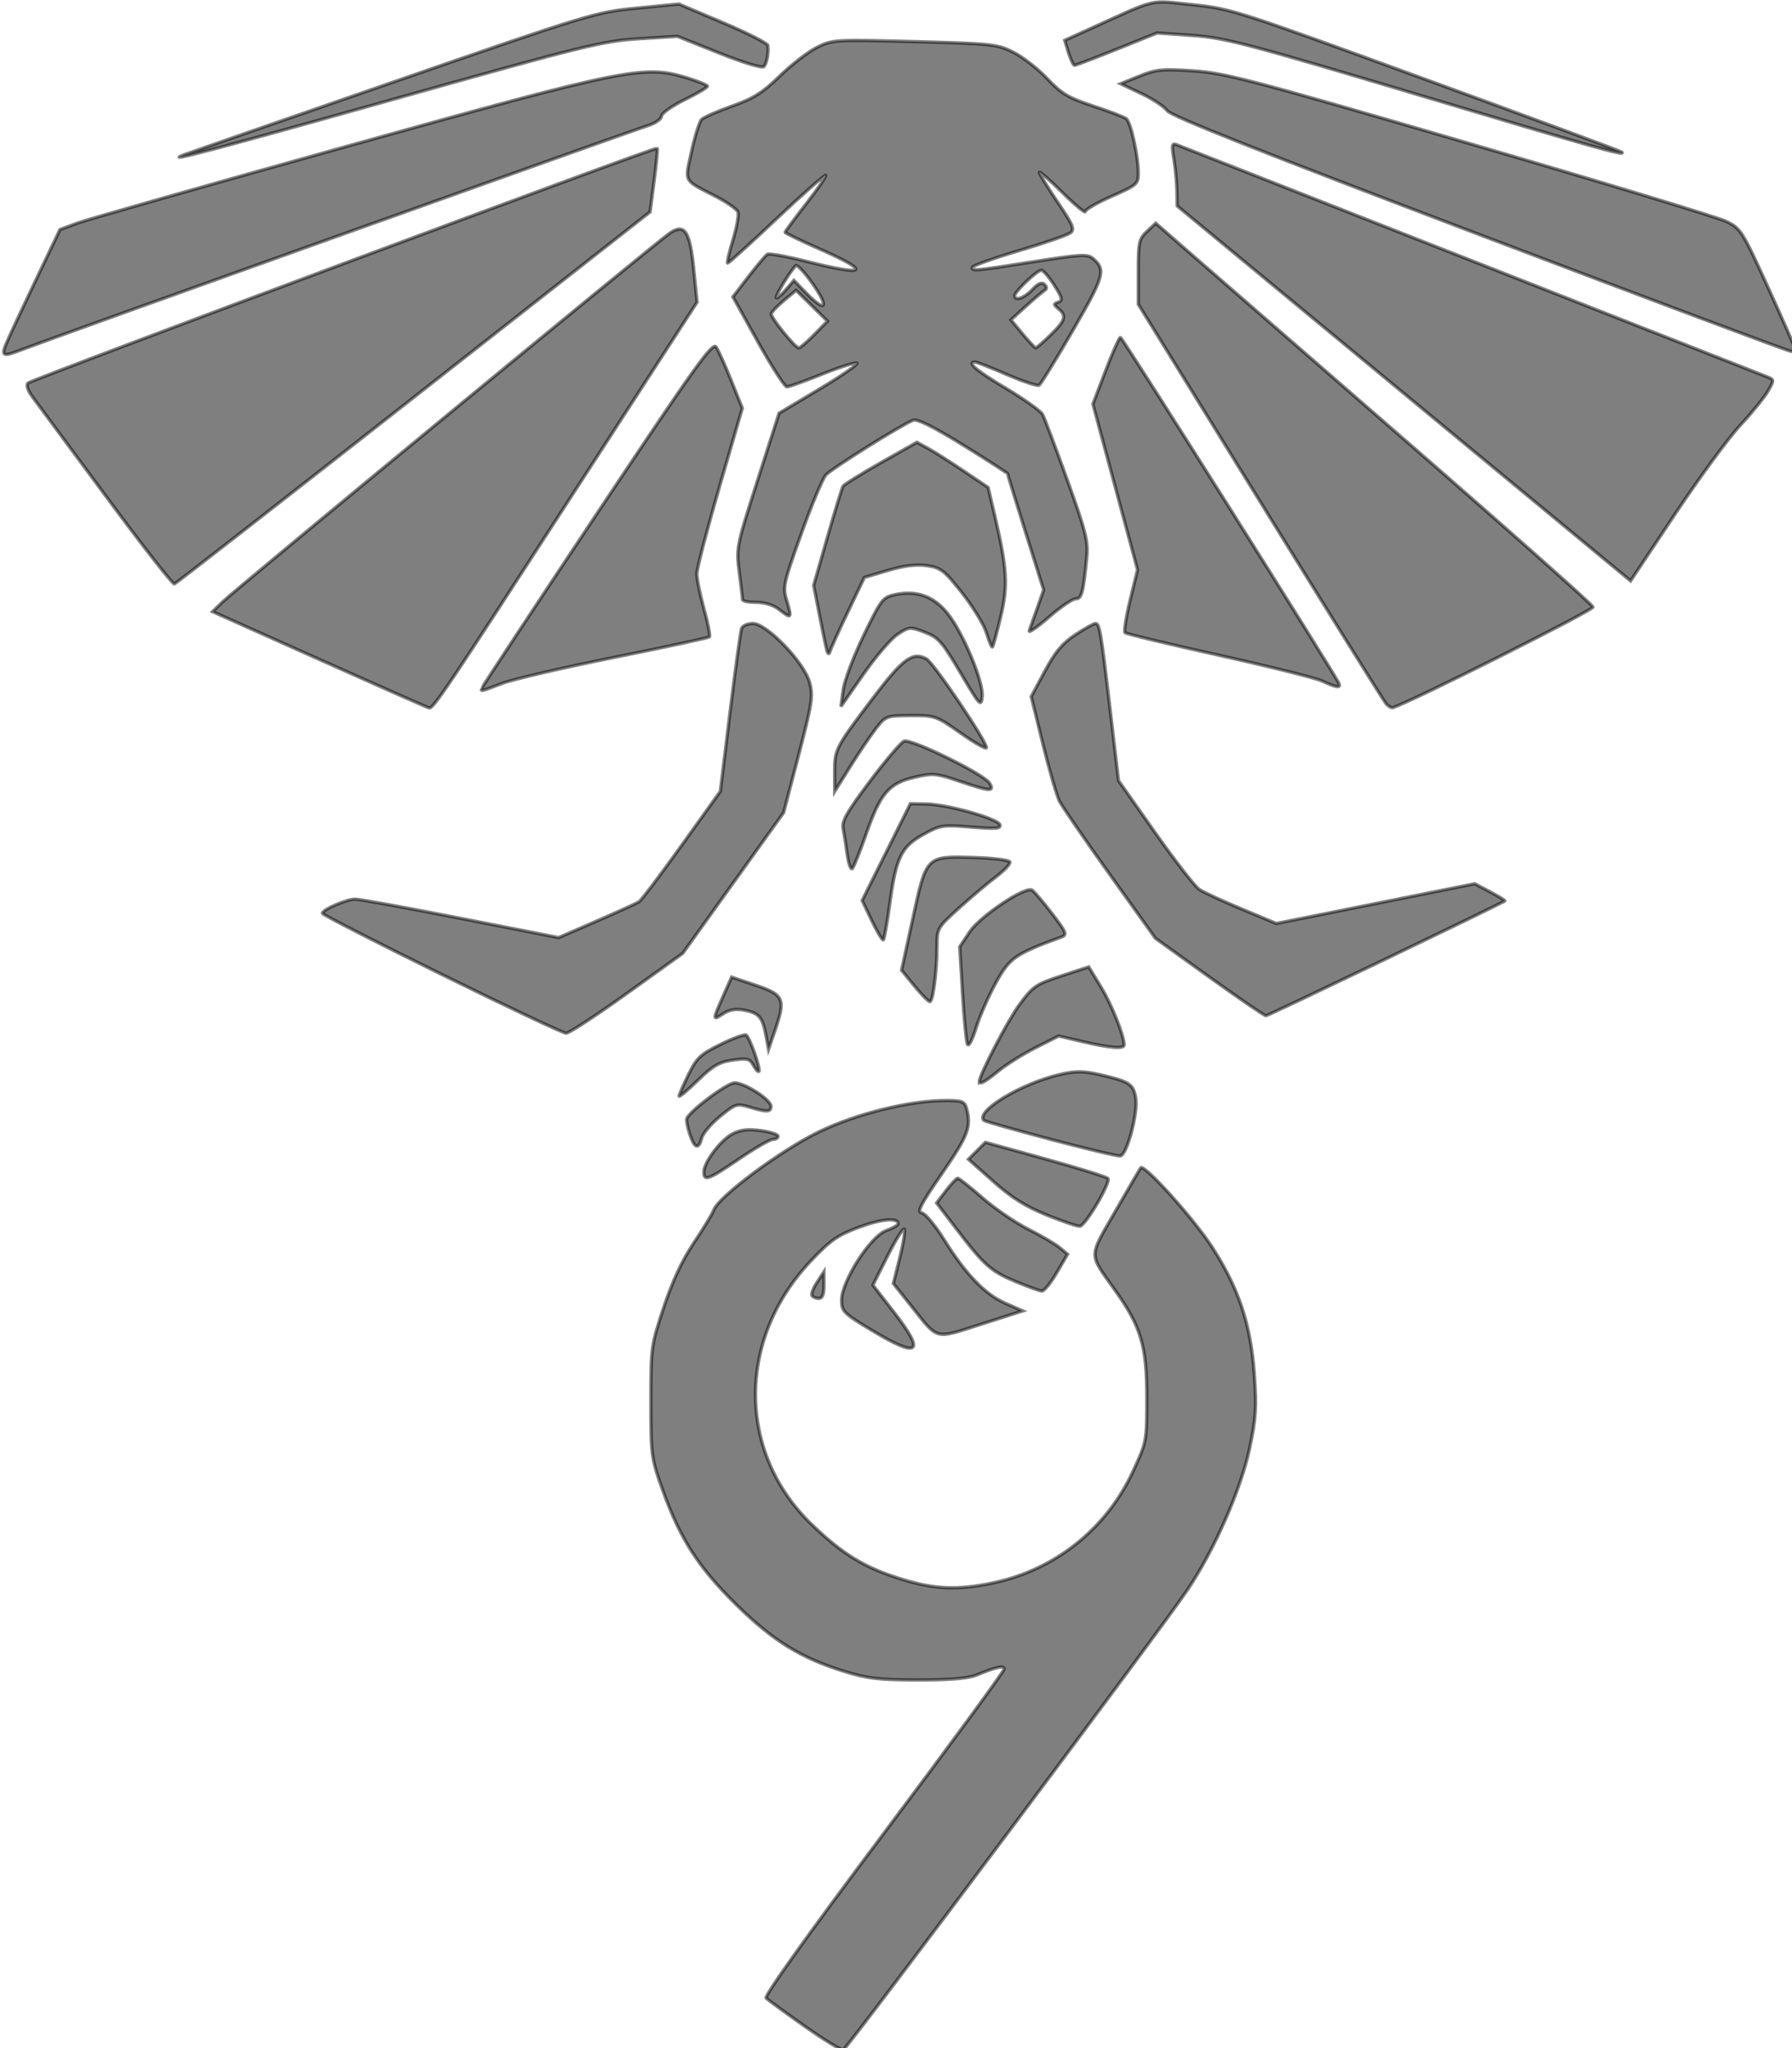 <?xml version="1.0" encoding="UTF-8" standalone="no"?>
<!-- Created with Inkscape (http://www.inkscape.org/) -->

<svg
   xmlns:dc="http://purl.org/dc/elements/1.1/"
   xmlns:cc="http://creativecommons.org/ns#"
   xmlns:rdf="http://www.w3.org/1999/02/22-rdf-syntax-ns#"
   xmlns:svg="http://www.w3.org/2000/svg"
   xmlns="http://www.w3.org/2000/svg"
   xmlns:sodipodi="http://sodipodi.sourceforge.net/DTD/sodipodi-0.dtd"
   xmlns:inkscape="http://www.inkscape.org/namespaces/inkscape"
   width="142.035mm"
   height="162.261mm"
   viewBox="0 0 142.035 162.261"
   version="1.1"
   id="svg233"
   sodipodi:docname="postgres9.0-alt-1.svg"
   inkscape:version="0.92.2 5c3e80d, 2017-08-06">
  <defs
     id="defs227" />
  <sodipodi:namedview
     id="base"
     pagecolor="#ffffff"
     bordercolor="#666666"
     borderopacity="1.0"
     inkscape:pageopacity="0.0"
     inkscape:pageshadow="2"
     inkscape:zoom="0.94662481"
     inkscape:cx="105.63705"
     inkscape:cy="249.26287"
     inkscape:document-units="mm"
     inkscape:current-layer="layer1"
     showgrid="false"
     fit-margin-top="0"
     fit-margin-left="0"
     fit-margin-right="0"
     fit-margin-bottom="0"
     inkscape:window-width="1914"
     inkscape:window-height="1021"
     inkscape:window-x="0"
     inkscape:window-y="28"
     inkscape:window-maximized="0" />
  <g
     inkscape:label="Layer 1"
     inkscape:groupmode="layer"
     id="layer1"
     transform="translate(-104.571,-16.098)">
    <path
       style="opacity:0.5;fill:#000000;fill-opacity:1;fill-rule:nonzero;stroke:#000000;stroke-width:1;stroke-opacity:1"
       d="m 426.494,209.26 c -10.639,-14.403 -20.518,-27.755 -21.955,-29.67 -1.678,-2.238 -2.247,-3.846 -1.592,-4.502 1.064,-1.064 187.641,-70.664 188.176,-70.196 0.168,0.147 -0.243,4.487 -0.914,9.645 l -1.22,9.378 -70.698,55.46 c -38.884,30.503 -71.093,55.598 -71.576,55.767 -0.483,0.169 -9.582,-11.478 -20.221,-25.881 z"
       id="path274"
       inkscape:connector-curvature="0"
       transform="matrix(0.265,0,0,0.265,0.014,0.049)" />
    <path
       style="opacity:0.5;fill:#000000;fill-opacity:1;fill-rule:nonzero;stroke:#000000;stroke-width:1;stroke-opacity:1"
       d="m 396.902,162.208 c 1.082,-2.469 5.034,-10.907 8.782,-18.751 l 6.814,-14.261 5.177,-1.916 c 2.848,-1.054 39.05,-11.365 80.451,-22.913 83.904,-23.404 88.994,-24.434 101.731,-20.577 3.453,1.046 6.278,2.199 6.278,2.563 0,0.364 -3.09,2.186 -6.867,4.048 -3.777,1.862 -6.867,4.067 -6.867,4.899 0,0.832 -1.783,2.088 -3.961,2.79 -6.968,2.248 -179.405,63.914 -187.53,67.063 -5.826,2.259 -6.178,2.001 -4.01,-2.946 z"
       id="path276"
       inkscape:connector-curvature="0"
       transform="matrix(0.265,0,0,0.265,0.014,0.049)" />
    <path
       style="opacity:0.5;fill:#000000;fill-opacity:1;fill-rule:nonzero;stroke:#000000;stroke-width:1;stroke-opacity:1"
       d="m 449.791,106.768 c 0.872,-0.333 28.817,-10.039 62.101,-21.57 59.251,-20.527 60.78,-20.991 73.112,-22.198 l 12.596,-1.233 13.247,5.612 c 7.286,3.086 13.302,6.136 13.369,6.776 0.247,2.367 -0.33,5.417 -1.197,6.321 -0.509,0.53 -6.26,-1.217 -13.366,-4.06 l -12.473,-4.992 -11.632,0.73 c -10.734,0.673 -16.388,2.068 -73.231,18.057 -52.615,14.8 -69.958,19.393 -62.526,16.556 z"
       id="path278"
       inkscape:connector-curvature="0"
       transform="matrix(0.265,0,0,0.265,0.014,0.049)" />
    <path
       style="opacity:0.5;fill:#000000;fill-opacity:1;fill-rule:nonzero;stroke:#000000;stroke-width:1;stroke-opacity:1"
       d="m 702.416,249.088 c 0.314,-0.867 1.409,-3.954 2.432,-6.859 l 1.86,-5.282 -5.39,-17.208 c -2.964,-9.464 -5.39,-17.355 -5.39,-17.535 0,-0.18 -5.949,-4.012 -13.221,-8.517 -8.823,-5.465 -13.818,-7.96 -15.016,-7.5 -3.397,1.304 -24.385,14.458 -26.112,16.366 -0.951,1.05 -4.267,8.974 -7.369,17.608 -5.438,15.133 -5.592,15.86 -4.285,20.203 1.542,5.124 1.347,5.32 -2.374,2.393 -1.634,-1.285 -4.286,-2.113 -6.769,-2.113 -2.246,0 -4.099,-0.357 -4.118,-0.792 -0.019,-0.436 -0.464,-4.12 -0.99,-8.187 -0.941,-7.287 -0.862,-7.687 5.472,-27.479 l 6.427,-20.084 12.226,-7.305 c 6.724,-4.017 11.696,-7.481 11.048,-7.697 -0.648,-0.216 -5.361,1.294 -10.473,3.356 -5.113,2.062 -9.825,3.748 -10.472,3.748 -0.647,0 -4.542,-6.048 -8.655,-13.439 l -7.479,-13.439 4.661,-6.058 c 2.564,-3.332 5.102,-6.33 5.641,-6.663 0.539,-0.333 5.723,0.597 11.521,2.067 18.247,4.625 19.866,3.291 4.33,-3.567 -5.8,-2.56 -10.545,-4.849 -10.545,-5.087 0,-0.238 2.833,-4.065 6.295,-8.505 3.462,-4.44 6.092,-8.276 5.843,-8.524 -0.248,-0.248 -6.822,5.555 -14.607,12.896 -7.786,7.341 -14.4,13.348 -14.699,13.348 -0.299,0 0.401,-3.094 1.555,-6.876 1.154,-3.782 1.834,-7.567 1.51,-8.411 -0.324,-0.844 -3.344,-2.96 -6.712,-4.701 -9.778,-5.055 -9.208,-3.988 -7.161,-13.414 0.995,-4.579 2.348,-8.872 3.008,-9.54 0.66,-0.668 4.765,-2.476 9.122,-4.018 6.402,-2.265 9.139,-3.989 14.261,-8.979 3.486,-3.396 8.477,-7.245 11.092,-8.553 4.646,-2.324 5.307,-2.363 29.263,-1.735 23.228,0.609 24.774,0.778 29.579,3.22 2.788,1.417 7.321,4.961 10.073,7.875 4.25,4.5 6.318,5.731 13.733,8.172 4.801,1.58 9.259,3.29 9.906,3.799 1.345,1.058 3.577,11.213 3.577,16.277 0,3.217 -0.426,3.587 -7.923,6.881 -4.358,1.915 -7.923,3.976 -7.923,4.581 0,0.604 -3.09,-1.963 -6.867,-5.706 -3.777,-3.743 -6.867,-6.441 -6.867,-5.996 0,0.445 2.443,4.43 5.429,8.855 4.741,7.026 5.219,8.2 3.769,9.26 -0.913,0.668 -7.872,3.066 -15.465,5.33 -7.593,2.264 -13.805,4.493 -13.805,4.954 0,1.15 0.541,1.1 18.487,-1.711 14.192,-2.223 16.036,-2.316 17.667,-0.884 3.848,3.376 3.336,5.187 -6.063,21.418 -5.036,8.697 -9.581,16.076 -10.1,16.396 -0.519,0.321 -4.838,-1.104 -9.597,-3.166 -4.759,-2.062 -9.045,-3.75 -9.523,-3.75 -2.695,0 0.251,2.522 9.149,7.831 5.511,3.288 10.465,6.813 11.011,7.832 0.545,1.019 3.857,9.807 7.359,19.528 5.568,15.458 6.3,18.368 5.835,23.198 -1.018,10.568 -1.502,12.389 -3.29,12.389 -0.945,0 -4.584,2.492 -8.086,5.538 -3.502,3.046 -6.11,4.829 -5.796,3.961 z m -64.275,-88.509 3.912,-4.006 -4.691,-4.604 -4.691,-4.604 -3.684,3.064 c -2.026,1.685 -3.718,3.49 -3.76,4.011 -0.095,1.181 7.178,10.144 8.231,10.144 0.424,0 2.531,-1.803 4.683,-4.006 z m 70.684,0.094 c 4.418,-4.314 4.832,-5.708 2.319,-7.793 -1.518,-1.26 -1.522,-1.458 -0.04,-1.978 1.39,-0.488 1.2,-1.277 -1.218,-5.06 -1.576,-2.465 -3.318,-4.485 -3.871,-4.49 -1.231,-0.009 -7.973,6.413 -7.973,7.594 0,1.744 2.885,0.76 5.295,-1.806 1.749,-1.862 2.827,-2.322 3.609,-1.541 0.782,0.782 0.763,1.338 -0.062,1.863 -0.647,0.412 -3.155,2.544 -5.572,4.739 l -4.396,3.991 3.468,4.177 c 1.908,2.298 3.686,4.186 3.952,4.196 0.266,0.011 2.286,-1.741 4.49,-3.893 z m -71.107,-15.137 c -2.459,-3.505 -4.799,-6.001 -5.201,-5.546 -1.984,2.242 -6.199,9.212 -5.807,9.604 0.245,0.245 1.54,-0.825 2.877,-2.378 l 2.431,-2.824 3.64,3.758 c 5.859,6.048 7.064,4.519 2.06,-2.614 z"
       id="path280"
       inkscape:connector-curvature="0"
       transform="matrix(0.265,0,0,0.265,0.014,0.049)" />
    <path
       style="opacity:0.5;fill:#000000;fill-opacity:1;fill-rule:nonzero;stroke:#000000;stroke-width:1;stroke-opacity:1"
       d="m 490.146,257.753 -32.008,-14.323 2.957,-2.874 c 4.051,-3.938 130.34,-108.037 133.879,-110.355 4.417,-2.894 5.931,-0.531 7.096,11.076 l 0.967,9.644 -37.119,57.275 c -38.137,58.846 -41.759,64.234 -43.026,64.011 -0.406,-0.072 -15.142,-6.575 -32.746,-14.453 z"
       id="path282"
       inkscape:connector-curvature="0"
       transform="matrix(0.265,0,0,0.265,0.014,0.049)" />
    <path
       style="opacity:0.5;fill:#000000;fill-opacity:1;fill-rule:nonzero;stroke:#000000;stroke-width:1;stroke-opacity:1"
       d="m 538.527,266.524 c 0,-0.291 15.526,-23.82 34.501,-52.285 29.629,-44.446 34.675,-51.495 35.729,-49.912 0.675,1.013 2.71,5.537 4.521,10.052 l 3.294,8.209 -6.803,23.415 c -3.742,12.878 -6.803,24.643 -6.803,26.145 0,1.501 0.969,6.228 2.154,10.502 1.185,4.275 1.912,8.014 1.616,8.31 -0.296,0.296 -13.03,3.044 -28.299,6.107 -15.269,3.063 -30.376,6.563 -33.572,7.778 -6.446,2.45 -6.338,2.422 -6.338,1.68 z"
       id="path284"
       inkscape:connector-curvature="0"
       transform="matrix(0.265,0,0,0.265,0.014,0.049)" />
    <path
       style="opacity:0.5;fill:#000000;fill-opacity:1;fill-rule:nonzero;stroke:#000000;stroke-width:1;stroke-opacity:1"
       d="m 641.698,254.377 c -0.339,-1.453 -1.328,-6.278 -2.198,-10.723 l -1.582,-8.082 4.095,-14.328 c 2.252,-7.88 4.366,-14.768 4.699,-15.305 0.332,-0.538 5.436,-3.713 11.341,-7.057 l 10.737,-6.08 3.27,1.782 c 1.798,0.98 6.593,4.02 10.655,6.755 l 7.385,4.972 1.863,7.923 c 3.826,16.267 4.138,21.333 1.893,30.732 -1.131,4.736 -2.24,8.794 -2.463,9.018 -0.224,0.224 -1.012,-1.615 -1.753,-4.086 -0.74,-2.471 -4.025,-7.884 -7.3,-12.029 -5.403,-6.839 -6.383,-7.597 -10.593,-8.191 -3.191,-0.45 -6.827,-0.003 -11.65,1.433 l -7.011,2.088 -4.939,10.325 c -2.716,5.679 -5.14,11.038 -5.386,11.909 -0.287,1.016 -0.668,0.638 -1.063,-1.056 z"
       id="path286"
       inkscape:connector-curvature="0"
       transform="matrix(0.265,0,0,0.265,0.014,0.049)" />
    <path
       style="opacity:0.5;fill:#000000;fill-opacity:1;fill-rule:nonzero;stroke:#000000;stroke-width:1;stroke-opacity:1"
       d="m 681.858,261.765 c -5.507,-9.35 -6.622,-10.619 -10.699,-12.176 -4.41,-1.684 -4.662,-1.665 -8.113,0.604 -1.959,1.288 -6.581,6.678 -10.272,11.979 l -6.709,9.637 0.711,-5.089 c 0.391,-2.799 3.172,-10.15 6.181,-16.336 5.277,-10.849 5.615,-11.277 9.552,-12.086 6.256,-1.285 11.369,0.582 15.429,5.634 4.682,5.826 10.79,20.441 10.384,24.847 -0.298,3.232 -0.663,2.836 -6.463,-7.013 z"
       id="path288"
       inkscape:connector-curvature="0"
       transform="matrix(0.265,0,0,0.265,0.014,0.049)" />
    <path
       style="opacity:0.5;fill:#000000;fill-opacity:1;fill-rule:nonzero;stroke:#000000;stroke-width:1;stroke-opacity:1"
       d="m 644.193,291.546 c -0.034,-6.913 0.243,-7.454 11.276,-22.02 9.152,-12.084 12.011,-14.2 16.171,-11.974 2.104,1.126 17.95,24.546 17.95,26.53 0,0.592 -3.42,-1.334 -7.599,-4.278 -7.427,-5.233 -7.768,-5.353 -15.053,-5.305 -7.33,0.048 -7.504,0.114 -10.461,3.961 -1.654,2.152 -5.088,7.24 -7.631,11.307 l -4.625,7.395 z"
       id="path290"
       inkscape:connector-curvature="0"
       transform="matrix(0.265,0,0,0.265,0.014,0.049)" />
    <path
       style="opacity:0.5;fill:#000000;fill-opacity:1;fill-rule:nonzero;stroke:#000000;stroke-width:1;stroke-opacity:1"
       d="m 647.955,315.991 c -0.385,-2.803 -0.936,-6.309 -1.225,-7.789 -0.419,-2.146 1.211,-4.999 8.03,-14.056 4.706,-6.25 9.296,-11.648 10.201,-11.995 2.095,-0.804 23.883,9.877 25.531,12.515 1.67,2.675 0.224,2.584 -9.036,-0.565 -6.906,-2.349 -7.876,-2.433 -13.351,-1.161 -7.662,1.781 -10.233,4.785 -14.462,16.899 -1.826,5.229 -3.695,9.9 -4.154,10.379 -0.459,0.479 -1.15,-1.422 -1.535,-4.226 z"
       id="path292"
       inkscape:connector-curvature="0"
       transform="matrix(0.265,0,0,0.265,0.014,0.049)" />
    <path
       style="opacity:0.5;fill:#000000;fill-opacity:1;fill-rule:nonzero;stroke:#000000;stroke-width:1;stroke-opacity:1"
       d="m 655.349,335.911 -2.926,-6.122 7.209,-14.465 7.209,-14.465 4.772,0.08 c 6.258,0.105 21.396,4.368 22.006,6.197 0.389,1.167 -1.193,1.296 -8.556,0.698 -8.596,-0.697 -9.29,-0.59 -14.352,2.22 -6.588,3.658 -8.147,6.87 -10.028,20.663 -0.774,5.673 -1.632,10.54 -1.908,10.816 -0.276,0.276 -1.818,-2.254 -3.427,-5.621 z"
       id="path294"
       inkscape:connector-curvature="0"
       transform="matrix(0.265,0,0,0.265,0.014,0.049)" />
    <path
       style="opacity:0.5;fill:#000000;fill-opacity:1;fill-rule:nonzero;stroke:#000000;stroke-width:1;stroke-opacity:1"
       d="m 668.05,355.335 -3.836,-4.681 3.281,-15.126 c 4.165,-19.201 3.965,-18.997 18.208,-18.594 5.872,0.166 10.722,0.769 10.896,1.356 0.173,0.581 -1.69,2.566 -4.14,4.412 -2.45,1.845 -7.425,6.045 -11.057,9.332 -6.471,5.858 -6.603,6.085 -6.612,11.434 -0.013,7.487 -1.175,16.549 -2.123,16.549 -0.43,0 -2.508,-2.107 -4.618,-4.681 z"
       id="path296"
       inkscape:connector-curvature="0"
       transform="matrix(0.265,0,0,0.265,0.014,0.049)" />
    <path
       style="opacity:0.5;fill:#000000;fill-opacity:1;fill-rule:nonzero;stroke:#000000;stroke-width:1;stroke-opacity:1"
       d="m 683.879,372.693 c -0.342,-0.872 -0.994,-7.764 -1.448,-15.318 l -0.825,-13.733 2.966,-4.461 c 3.125,-4.7 16.647,-13.741 18.676,-12.487 0.593,0.366 3.259,3.501 5.925,6.966 4.274,5.554 4.621,6.383 2.931,7.007 -14.024,5.176 -15.518,6.213 -19.635,13.633 -2.192,3.951 -4.882,10.063 -5.977,13.581 -1.196,3.842 -2.24,5.764 -2.614,4.812 z"
       id="path298"
       inkscape:connector-curvature="0"
       transform="matrix(0.265,0,0,0.265,0.014,0.049)" />
    <path
       style="opacity:0.5;fill:#000000;fill-opacity:1;fill-rule:nonzero;stroke:#000000;stroke-width:1;stroke-opacity:1"
       d="m 687.477,383.916 c 0,-1.945 8.477,-18.218 11.941,-22.924 4.089,-5.554 4.968,-6.159 12.586,-8.656 l 8.19,-2.685 3.738,6.154 c 3.162,5.205 6.805,14.333 6.846,17.151 0.018,1.267 -4.182,0.95 -12.161,-0.915 l -7.418,-1.735 -6.843,3.453 c -3.763,1.899 -8.793,5.05 -11.177,7.003 -3.958,3.242 -5.701,4.206 -5.701,3.154 z"
       id="path300"
       inkscape:connector-curvature="0"
       transform="matrix(0.265,0,0,0.265,0.014,0.049)" />
    <path
       style="opacity:0.5;fill:#000000;fill-opacity:1;fill-rule:nonzero;stroke:#000000;stroke-width:1;stroke-opacity:1"
       d="m 708.747,401.19 c -10.671,-2.832 -19.627,-5.375 -19.904,-5.652 -2.711,-2.711 11.371,-11.171 22.925,-13.773 4.66,-1.049 6.919,-1.018 12.042,0.165 8.542,1.973 9.765,2.783 10.434,6.906 0.73,4.5 -2.621,17.067 -4.618,17.318 -0.813,0.102 -10.208,-2.132 -20.879,-4.964 z"
       id="path302"
       inkscape:connector-curvature="0"
       transform="matrix(0.265,0,0,0.265,0.014,0.049)" />
    <path
       style="opacity:0.5;fill:#000000;fill-opacity:1;fill-rule:nonzero;stroke:#000000;stroke-width:1;stroke-opacity:1"
       d="m 707.812,423.898 c -6.504,-2.619 -10.604,-5.187 -16.156,-10.121 l -7.44,-6.612 2.531,-2.531 2.531,-2.531 17.85,4.942 c 9.817,2.718 18.274,5.344 18.794,5.835 1.01,0.955 -6.529,13.87 -8.339,14.286 -0.581,0.133 -4.978,-1.337 -9.772,-3.267 z"
       id="path304"
       inkscape:connector-curvature="0"
       transform="matrix(0.265,0,0,0.265,0.014,0.049)" />
    <path
       style="opacity:0.5;fill:#000000;fill-opacity:1;fill-rule:nonzero;stroke:#000000;stroke-width:1;stroke-opacity:1"
       d="m 698.569,443.817 c -7.634,-3.178 -9.513,-4.822 -17.605,-15.404 l -6.264,-8.191 2.817,-3.693 c 1.549,-2.031 3.121,-3.693 3.492,-3.693 0.371,0 3.698,2.637 7.393,5.859 3.695,3.222 9.871,7.447 13.725,9.388 3.854,1.941 8.069,4.415 9.367,5.497 l 2.36,1.968 -3.239,5.546 c -1.782,3.05 -3.794,5.505 -4.472,5.454 -0.678,-0.051 -4.086,-1.28 -7.572,-2.731 z"
       id="path306"
       inkscape:connector-curvature="0"
       transform="matrix(0.265,0,0,0.265,0.014,0.049)" />
    <path
       style="opacity:0.5;fill:#000000;fill-opacity:1;fill-rule:nonzero;stroke:#000000;stroke-width:1;stroke-opacity:1"
       d="m 635.227,666.35 c -5.788,-4.071 -10.972,-7.851 -11.522,-8.4 -0.627,-0.627 12.418,-18.887 35.084,-49.104 19.845,-26.458 36.083,-48.616 36.083,-49.239 0,-1.201 -2.18,-0.735 -8.316,1.777 -2.415,0.988 -8.03,1.453 -17.43,1.442 -11.679,-0.013 -15.17,-0.42 -22.118,-2.579 -13.027,-4.047 -21.254,-9.136 -32.23,-19.937 -11.299,-11.119 -16.827,-19.716 -22.019,-34.242 -3.429,-9.593 -3.526,-10.323 -3.526,-26.458 0,-16.272 0.075,-16.818 3.86,-28.215 2.61,-7.859 5.529,-14.104 9.016,-19.287 2.836,-4.216 5.513,-8.632 5.95,-9.813 1.492,-4.034 20.276,-17.969 31.507,-23.374 11.361,-5.468 27.087,-9.326 38.014,-9.326 4.733,0 5.506,0.303 6.062,2.377 1.47,5.485 0.509,8.033 -7.294,19.353 -6.499,9.426 -7.614,11.608 -6.074,11.884 1.037,0.186 4.014,3.751 6.616,7.923 6.498,10.421 12.271,16.417 18.385,19.097 l 5.17,2.266 -12.412,3.97 c -14.145,4.524 -12.695,4.896 -20.844,-5.345 l -5.429,-6.823 1.944,-7.807 c 1.069,-4.294 1.657,-8.094 1.306,-8.445 -0.351,-0.351 -2.603,3.27 -5.005,8.047 l -4.367,8.685 6.466,8.341 c 9.39,12.115 7.263,13.664 -6.963,5.072 -8.322,-5.027 -8.862,-5.571 -8.862,-8.942 0,-5.608 8.589,-19.041 13.253,-20.727 2.007,-0.726 3.649,-1.644 3.649,-2.041 0,-1.948 -4.919,-1.533 -11.699,0.988 -6.394,2.377 -8.572,3.902 -14.441,10.11 -22.175,23.46 -22.006,57.416 0.393,78.874 9.271,8.882 15.658,12.769 26.595,16.185 10.008,3.126 16.911,3.42 27.597,1.172 18.45,-3.881 33.844,-16.141 41.787,-33.279 4.139,-8.93 4.155,-9.018 4.149,-22.184 -0.007,-15.385 -1.702,-21.094 -9.516,-32.064 -7.964,-11.181 -7.974,-9.523 0.14,-23.611 3.952,-6.861 7.356,-12.686 7.566,-12.945 1.014,-1.25 15.919,15.304 21.348,23.711 8.028,12.43 11.558,23.103 12.627,38.171 0.697,9.83 0.486,13.017 -1.471,22.191 -2.611,12.246 -10.547,30.263 -18.545,42.107 -7.892,11.686 -101.804,137.141 -102.938,137.513 -0.561,0.184 -5.756,-2.996 -11.543,-7.067 z"
       id="path308"
       inkscape:connector-curvature="0"
       transform="matrix(0.265,0,0,0.265,0.014,0.049)" />
    <path
       style="opacity:0.5;fill:#000000;fill-opacity:1;fill-rule:nonzero;stroke:#000000;stroke-width:1;stroke-opacity:1"
       d="m 637.422,447.894 c -0.292,-0.472 0.39,-2.255 1.515,-3.961 l 2.046,-3.103 0.007,3.961 c 0.005,2.748 -0.459,3.961 -1.515,3.961 -0.837,0 -1.761,-0.386 -2.053,-0.858 z"
       id="path310"
       inkscape:connector-curvature="0"
       transform="matrix(0.265,0,0,0.265,0.014,0.049)" />
    <path
       style="opacity:0.5;fill:#000000;fill-opacity:1;fill-rule:nonzero;stroke:#000000;stroke-width:1;stroke-opacity:1"
       d="m 623.637,370.044 c -1.009,-5.397 -2.1,-6.649 -6.52,-7.478 -2.485,-0.466 -4.41,-0.141 -6.232,1.053 -3.238,2.121 -3.239,2.045 -0.073,-5.114 l 2.564,-5.797 7.208,2.425 c 8.428,2.835 8.979,4.095 5.825,13.327 l -1.983,5.803 z"
       id="path312"
       inkscape:connector-curvature="0"
       transform="matrix(0.265,0,0,0.265,0.014,0.049)" />
    <path
       style="opacity:0.5;fill:#000000;fill-opacity:1;fill-rule:nonzero;stroke:#000000;stroke-width:1;stroke-opacity:1"
       d="m 789.947,264.154 c -2.034,-0.919 -15.964,-4.392 -30.956,-7.718 -14.992,-3.325 -27.565,-6.352 -27.938,-6.726 -0.374,-0.374 0.314,-4.758 1.528,-9.743 l 2.207,-9.064 -6.675,-24.766 -6.675,-24.766 3.807,-9.978 c 2.094,-5.488 4.079,-9.965 4.412,-9.95 0.598,0.027 64.717,101.526 65.396,103.52 0.468,1.375 -0.672,1.194 -5.106,-0.81 z"
       id="path314"
       inkscape:connector-curvature="0"
       transform="matrix(0.265,0,0,0.265,0.014,0.049)" />
    <path
       style="opacity:0.5;fill:#000000;fill-opacity:1;fill-rule:nonzero;stroke:#000000;stroke-width:1;stroke-opacity:1"
       d="m 809.066,270.878 c -0.698,-0.841 -17.645,-28.037 -37.66,-60.435 l -36.391,-58.906 v -9.666 c 0,-8.914 0.203,-9.856 2.611,-12.118 l 2.611,-2.453 6.633,5.815 c 3.648,3.198 33.016,28.735 65.262,56.748 32.246,28.013 58.743,51.493 58.881,52.178 0.185,0.915 -53.616,27.967 -59.796,30.067 -0.484,0.165 -1.452,-0.389 -2.15,-1.23 z"
       id="path316"
       inkscape:connector-curvature="0"
       transform="matrix(0.265,0,0,0.265,0.014,0.049)" />
    <path
       style="opacity:0.5;fill:#000000;fill-opacity:1;fill-rule:nonzero;stroke:#000000;stroke-width:1;stroke-opacity:1"
       d="m 814.445,178.172 -67.81,-56.05 -0.063,-4.386 c -0.035,-2.412 -0.438,-6.667 -0.897,-9.456 -0.725,-4.411 -0.614,-4.985 0.855,-4.422 0.929,0.356 40.432,15.876 87.784,34.489 47.352,18.613 87.193,34.268 88.534,34.79 2.421,0.942 2.425,0.973 0.528,4.311 -1.051,1.849 -4.81,6.485 -8.355,10.303 -3.545,3.817 -12.368,15.835 -19.606,26.706 l -13.161,19.765 z"
       id="path318"
       inkscape:connector-curvature="0"
       transform="matrix(0.265,0,0,0.265,0.014,0.049)" />
    <path
       style="opacity:0.5;fill:#000000;fill-opacity:1;fill-rule:nonzero;stroke:#000000;stroke-width:1;stroke-opacity:1"
       d="m 837.033,130.698 c -65.342,-24.792 -92.271,-35.473 -93.363,-37.032 -0.844,-1.205 -4.327,-3.511 -7.741,-5.126 l -6.206,-2.935 5.602,-2.274 c 4.956,-2.011 6.815,-2.194 16.114,-1.582 9.509,0.625 17.408,2.704 82.746,21.772 39.729,11.594 74.248,22.059 76.71,23.255 4.311,2.095 4.772,2.825 12.541,19.875 4.436,9.735 8.065,17.991 8.065,18.345 0,0.355 -0.594,0.622 -1.32,0.594 -0.726,-0.028 -42.643,-15.73 -93.149,-34.892 z"
       id="path320"
       inkscape:connector-curvature="0"
       transform="matrix(0.265,0,0,0.265,0.014,0.049)" />
    <path
       style="opacity:0.5;fill:#000000;fill-opacity:1;fill-rule:nonzero;stroke:#000000;stroke-width:1;stroke-opacity:1"
       d="M 819.526,89.129 C 767.653,73.621 760.897,71.843 751.293,71.169 L 740.634,70.421 728.627,75.248 c -6.604,2.655 -12.305,4.826 -12.668,4.826 -0.363,0 -1.176,-1.677 -1.805,-3.727 l -1.144,-3.727 7.041,-3.195 c 21.167,-9.606 17.851,-8.81 31.093,-7.463 11.568,1.177 13.32,1.739 69.959,22.418 31.952,11.666 58.295,21.412 58.541,21.658 1.301,1.301 -7.362,-1.136 -60.119,-16.907 z"
       id="path322"
       inkscape:connector-curvature="0"
       transform="matrix(0.265,0,0,0.265,0.014,0.049)" />
    <path
       style="opacity:0.5;fill:#000000;fill-opacity:1;fill-rule:nonzero;stroke:#000000;stroke-width:1;stroke-opacity:1"
       d="m 597.685,388.262 c 0,-0.403 1.253,-3.288 2.785,-6.41 2.465,-5.025 3.565,-6.062 9.572,-9.025 3.733,-1.841 7.19,-3.099 7.68,-2.796 1.076,0.665 4.437,10.231 3.814,10.854 -0.242,0.242 -0.983,-0.577 -1.648,-1.818 -1.065,-1.99 -1.796,-2.175 -6.16,-1.559 -4.068,0.574 -5.941,1.662 -10.497,6.093 -3.05,2.966 -5.546,5.064 -5.546,4.661 z"
       id="path324"
       inkscape:connector-curvature="0"
       transform="matrix(0.265,0,0,0.265,0.014,0.049)" />
    <path
       style="opacity:0.5;fill:#000000;fill-opacity:1;fill-rule:nonzero;stroke:#000000;stroke-width:1;stroke-opacity:1"
       d="m 600.851,399.621 c -0.673,-2.039 -1.066,-4.12 -0.874,-4.624 0.88,-2.314 12.087,-10.684 14.306,-10.684 3.048,0 10.868,5.042 10.868,7.007 0,1.757 -1.199,1.803 -6.394,0.246 -3.822,-1.145 -4.211,-1.023 -8.853,2.78 -2.67,2.188 -5.137,5.104 -5.483,6.48 -0.887,3.533 -2.148,3.107 -3.571,-1.205 z"
       id="path326"
       inkscape:connector-curvature="0"
       transform="matrix(0.265,0,0,0.265,0.014,0.049)" />
    <path
       style="opacity:0.5;fill:#000000;fill-opacity:1;fill-rule:nonzero;stroke:#000000;stroke-width:1;stroke-opacity:1"
       d="m 605.079,410.968 c 0,-2.913 4.999,-9.552 8.591,-11.41 2.379,-1.23 4.634,-1.49 8.421,-0.969 2.845,0.391 5.172,1.142 5.172,1.669 0,0.526 -0.695,0.957 -1.544,0.957 -0.849,0 -5.383,2.615 -10.076,5.81 -9.244,6.295 -10.564,6.787 -10.564,3.943 z"
       id="path328"
       inkscape:connector-curvature="0"
       transform="matrix(0.265,0,0,0.265,0.014,0.049)" />
    <path
       style="opacity:0.5;fill:#000000;fill-opacity:1;fill-rule:nonzero;stroke:#000000;stroke-width:1;stroke-opacity:1"
       d="m 526.643,351.883 c -19.609,-9.665 -35.653,-17.881 -35.653,-18.257 0,-1.111 7.264,-4.246 9.807,-4.233 1.288,0.007 15.504,2.594 31.593,5.75 l 29.252,5.738 11.419,-4.96 c 6.28,-2.728 11.966,-5.314 12.634,-5.747 0.668,-0.433 6.412,-8.038 12.763,-16.9 l 11.548,-16.113 2.899,-23.626 c 1.594,-12.994 3.151,-24.284 3.46,-25.089 0.309,-0.805 1.832,-1.463 3.384,-1.463 4.166,0 15.409,11.711 16.978,17.684 1.056,4.018 0.715,6.248 -3.305,21.656 l -4.482,17.177 -15.095,21.047 -15.095,21.047 -16.642,11.934 c -9.153,6.564 -17.355,11.933 -18.227,11.931 -0.872,-0.001 -17.628,-7.91 -37.238,-17.575 z"
       id="path330"
       inkscape:connector-curvature="0"
       transform="matrix(0.265,0,0,0.265,0.014,0.049)" />
    <path
       style="opacity:0.5;fill:#000000;fill-opacity:1;fill-rule:nonzero;stroke:#000000;stroke-width:1;stroke-opacity:1"
       d="M 756.249,352.664 740.132,341.086 726.51,322.031 c -7.492,-10.48 -14.279,-20.363 -15.083,-21.962 -0.803,-1.599 -3.03,-9.283 -4.947,-17.074 l -3.486,-14.166 4.048,-7.559 c 3.093,-5.776 5.248,-8.353 9.132,-10.923 2.796,-1.85 5.505,-3.364 6.02,-3.364 1.247,0 1.636,2.296 4.474,26.394 l 2.424,20.584 10.921,15.5 c 6.007,8.525 11.976,16.191 13.265,17.036 1.289,0.845 6.992,3.478 12.673,5.852 l 10.33,4.316 29.69,-5.94 29.69,-5.94 4.628,2.455 c 2.545,1.35 4.501,2.555 4.345,2.678 -1.032,0.812 -70.787,34.324 -71.445,34.324 -0.453,0 -8.076,-5.21 -16.94,-11.578 z"
       id="path332"
       inkscape:connector-curvature="0"
       transform="matrix(0.265,0,0,0.265,0.014,0.049)" />
  </g>
</svg>

